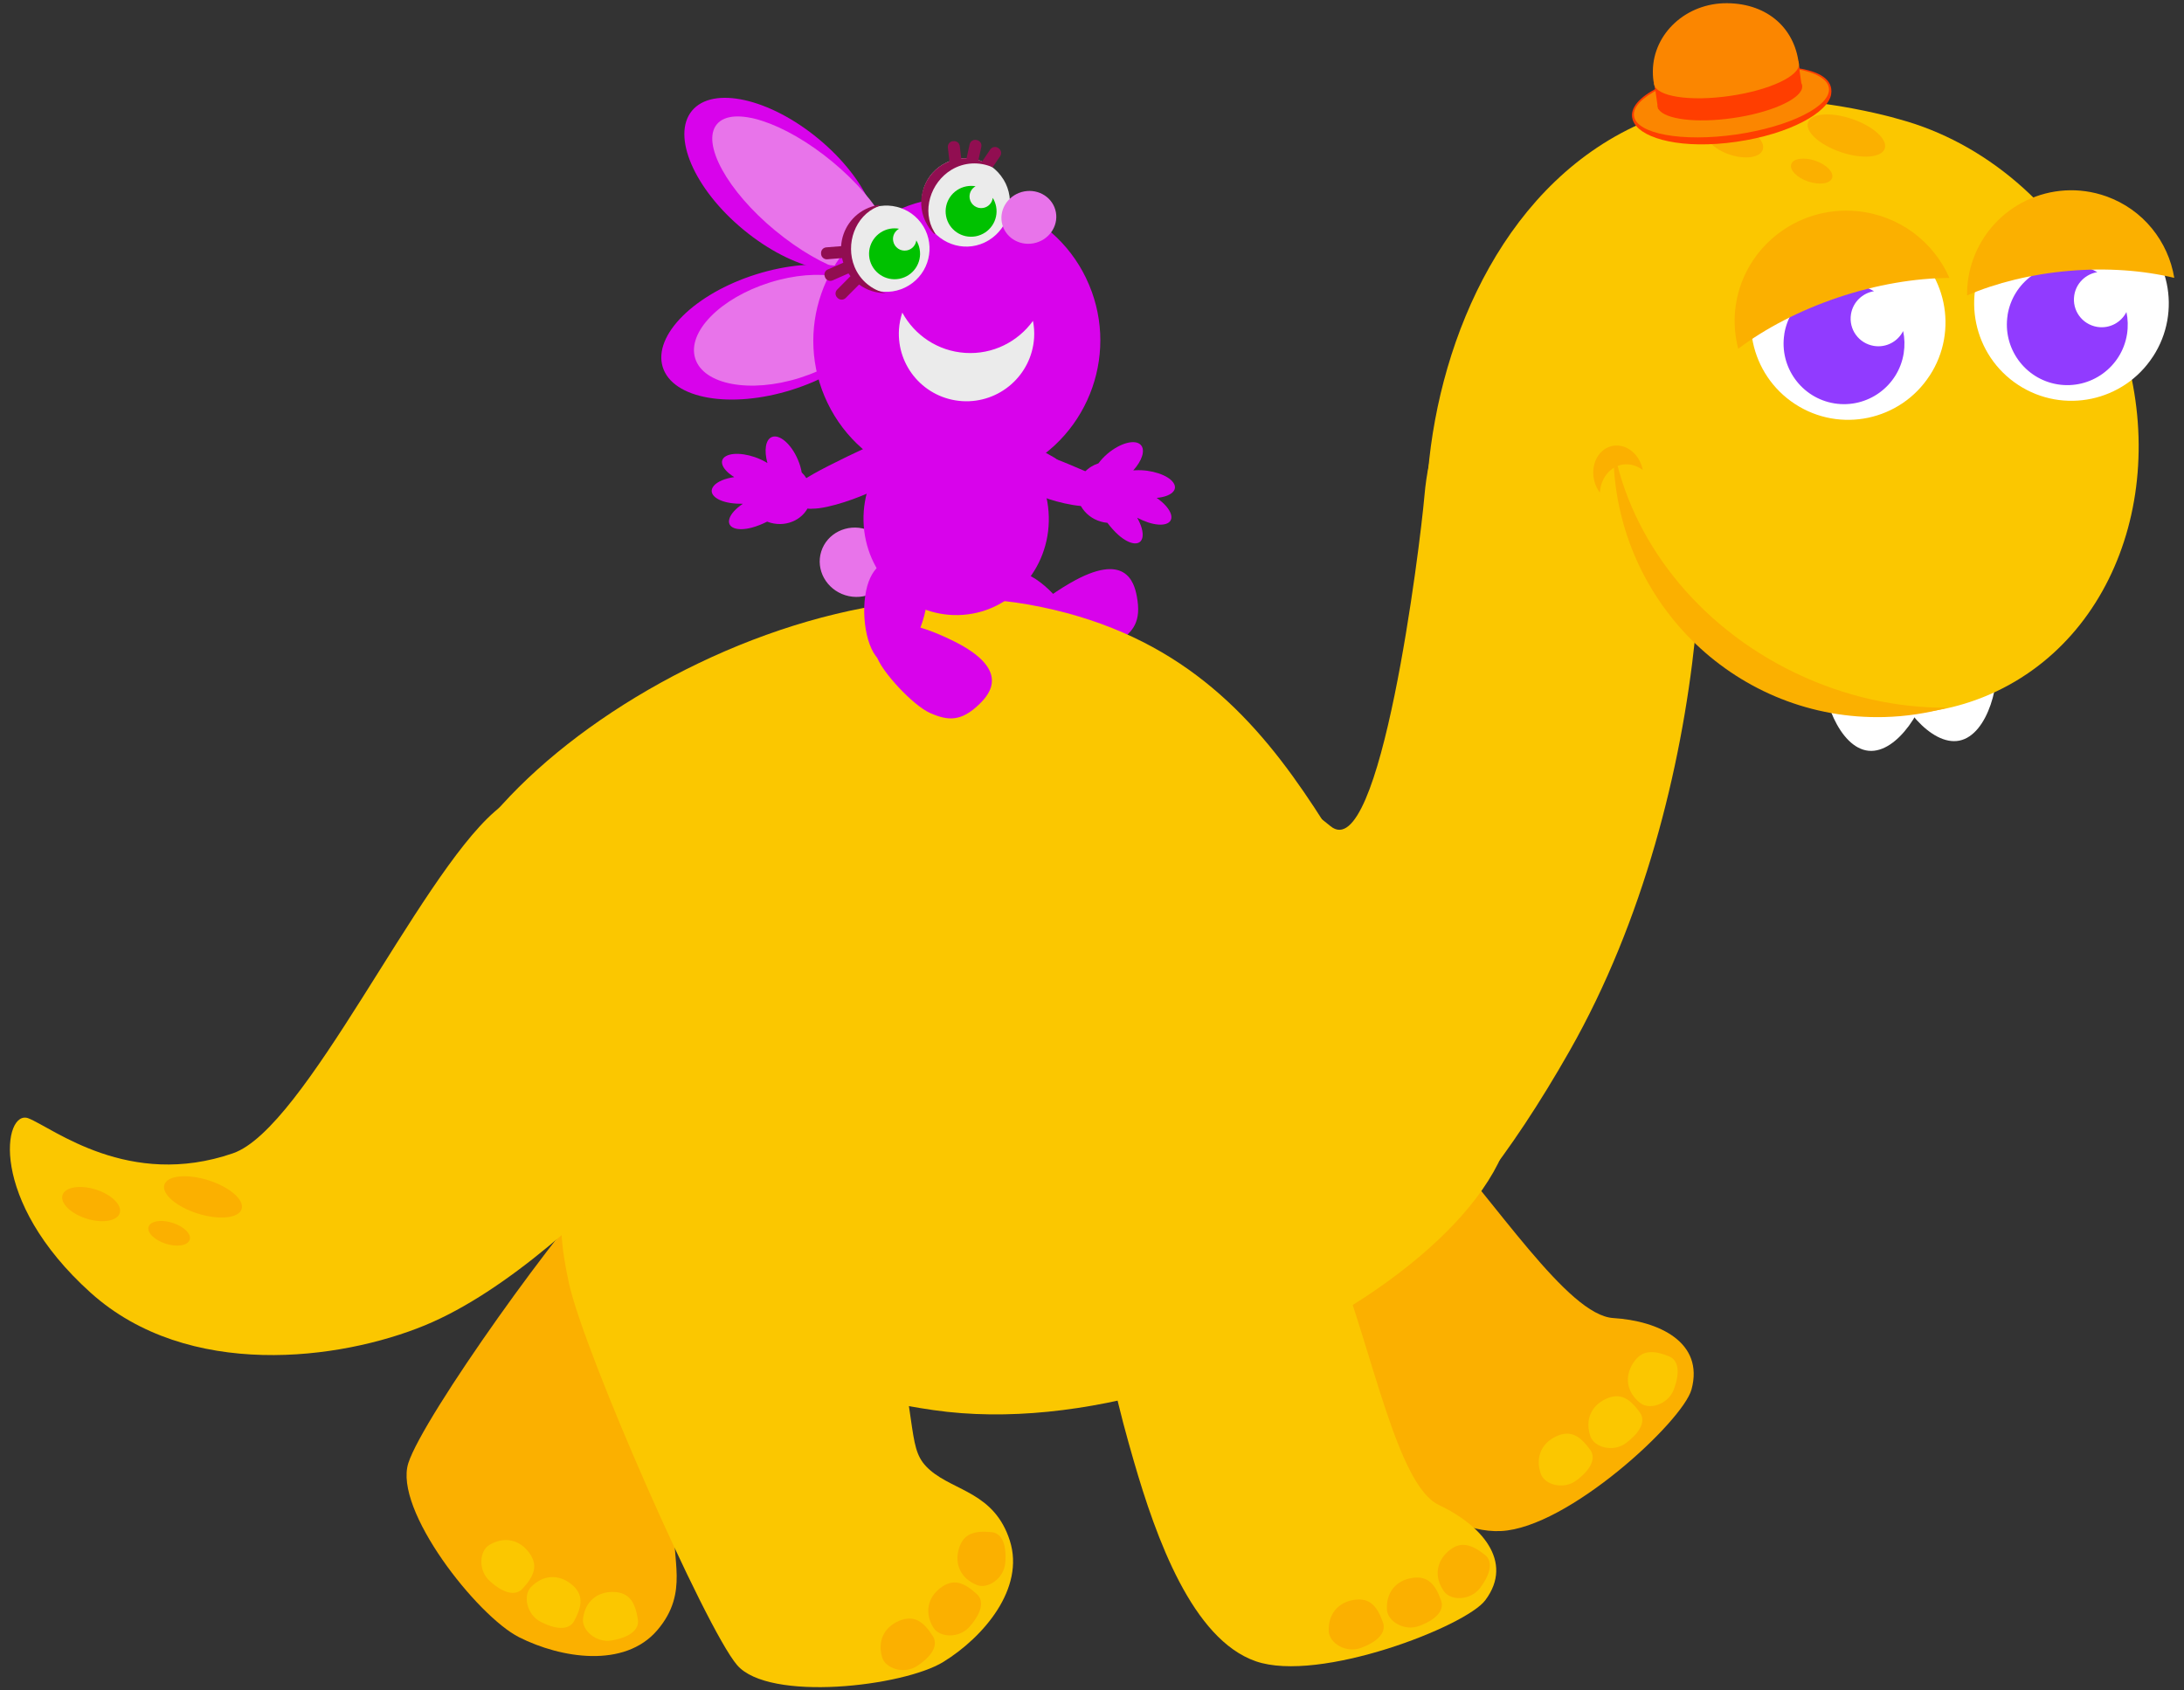 <svg width="217" height="168" viewBox="0 0 217 168" fill="none" xmlns="http://www.w3.org/2000/svg">
<rect x="0" y="0" width="217" height="168" fill="#333333" stroke="none"/>
<g clip-path="url(#clip0_501_6150)">
<path fill-rule="evenodd" clip-rule="evenodd" d="M103.371 65.166C101.905 64.729 101.512 64.411 101.275 63.35C101.039 62.289 102.217 60.336 106.333 57.945C111.826 54.769 112.687 57.87 112.949 59.243C113.435 61.771 112.6 62.8 111.016 63.837C109.432 64.872 104.836 65.596 103.371 65.166Z" fill="#D803EB"/>
<path fill-rule="evenodd" clip-rule="evenodd" d="M99.648 62.782C101.943 64.504 105.541 65.484 106.558 64.124C107.574 62.763 105.635 59.587 103.34 57.858C101.045 56.135 99.262 56.516 98.245 57.877C97.229 59.237 97.354 61.053 99.655 62.782H99.648Z" fill="#D803EB"/>
<path d="M122.141 109.868C114.876 117.2 124.622 130.562 130.503 138.15C135.398 144.46 142.457 152.467 149.123 152.161C155.789 151.861 167.213 141.246 168.067 138.088C169.339 133.401 164.837 131.273 160.291 130.992C155.745 130.712 148.649 119.428 141.771 111.977C134.893 104.526 129.405 102.529 122.134 109.861L122.141 109.868Z" fill="#FBB000"/>
<path d="M165.853 134.812C166.595 135.111 167.057 136.079 166.309 138.088C165.747 139.586 163.883 140.154 162.972 139.436C161.619 138.369 161.395 136.84 162.255 135.486C163.11 134.131 164.263 134.163 165.86 134.805L165.853 134.812Z" fill="#FBC700"/>
<path d="M162.947 140.397C163.415 141.046 163.284 142.113 161.569 143.405C160.291 144.372 158.408 143.848 158.027 142.756C157.46 141.133 158.09 139.717 159.543 139.037C160.989 138.356 161.95 138.999 162.954 140.397H162.947Z" fill="#FBC700"/>
<path d="M158.015 144.116C158.482 144.766 158.351 145.833 156.637 147.124C155.358 148.092 153.475 147.568 153.095 146.475C152.527 144.853 153.157 143.436 154.61 142.756C156.057 142.076 157.017 142.719 158.021 144.116H158.015Z" fill="#FBC700"/>
<path d="M79.394 111.734C87.414 115.328 87.888 130.524 78.858 139.605C69.829 148.685 67.603 148.479 67.104 151.637C66.599 154.788 68.557 158.22 65.302 162.021C62.047 165.822 55.742 164.817 51.577 162.714C47.411 160.611 39.086 150.033 40.571 145.408C42.055 140.784 55.954 121.288 61.111 116.314C66.274 111.347 71.375 108.139 79.394 111.734Z" fill="#FBB000"/>
<path d="M63.381 160.973C63.499 161.765 62.907 162.658 60.793 163.032C59.221 163.313 57.781 161.996 57.931 160.848C58.155 159.138 59.359 158.171 60.961 158.214C62.558 158.264 63.125 159.269 63.381 160.973Z" fill="#FBC700"/>
<path d="M57.051 161.097C56.677 161.803 55.667 162.165 53.746 161.197C52.319 160.48 51.951 158.557 52.755 157.727C53.959 156.492 55.505 156.436 56.758 157.434C58.012 158.433 57.862 159.575 57.051 161.097Z" fill="#FBC700"/>
<path d="M51.901 157.908C51.352 158.495 50.286 158.576 48.677 157.147C47.48 156.08 47.623 154.133 48.621 153.54C50.099 152.66 51.608 153.009 52.562 154.295C53.516 155.581 53.073 156.648 51.901 157.908Z" fill="#FBC700"/>
<path d="M146.498 102.385C163.166 116.402 121.966 144.354 92.745 140.141C64.722 136.097 53.416 118.717 43.981 99.127C36.037 82.64 74.343 55.093 102.211 60.086C130.079 65.078 132.386 90.509 146.504 102.385H146.498Z" fill="#FBC700"/>
<path d="M141.528 49.302C141.097 54.263 137.15 86.222 132.193 82.103C117.582 69.959 110.897 91.027 112.132 110.361C113.373 129.694 131.775 147.006 155.97 104.413C170.636 78.596 170.973 44.06 166.539 35.298C161.763 25.862 143.149 30.499 141.528 49.302Z" fill="#FBC700"/>
<path d="M115.319 115.821C105.859 119.946 109.981 135.972 112.65 145.196C114.87 152.866 118.474 162.92 124.778 165.104C131.083 167.288 145.618 161.647 147.576 159.038C150.488 155.156 147.09 151.512 142.968 149.571C138.846 147.63 136.42 134.518 132.779 125.051C129.143 115.584 124.772 111.702 115.312 115.828L115.319 115.821Z" fill="#FBC700"/>
<path d="M147.552 154.538C148.181 155.031 148.356 156.092 147.065 157.809C146.105 159.088 144.153 159.107 143.48 158.164C142.482 156.76 142.694 155.231 143.897 154.17C145.095 153.116 146.198 153.465 147.545 154.532L147.552 154.538Z" fill="#FBB000"/>
<path d="M143.193 159.088C143.454 159.843 143.037 160.829 141.022 161.59C139.526 162.158 137.867 161.129 137.805 159.968C137.711 158.245 138.721 157.072 140.299 156.823C141.883 156.573 142.619 157.459 143.193 159.088Z" fill="#FBB000"/>
<path d="M137.418 161.266C137.68 162.021 137.262 163.007 135.248 163.768C133.751 164.336 132.093 163.307 132.03 162.146C131.937 160.423 132.947 159.25 134.525 159.001C136.109 158.751 136.844 159.637 137.418 161.266Z" fill="#FBB000"/>
<path d="M62.439 109.699C69.704 104.75 85.362 117.356 88.361 129.807C91.361 142.263 90.02 144.054 92.439 146.132C94.859 148.21 98.806 148.348 100.334 153.109C101.862 157.877 97.702 162.72 93.73 165.166C89.758 167.613 76.395 169.167 73.233 165.478C70.078 161.79 58.043 134.493 56.521 127.491C54.994 120.489 55.187 114.642 62.445 109.693L62.439 109.699Z" fill="#FBC700"/>
<path d="M98.545 152.273C99.343 152.354 100.054 153.153 99.885 155.3C99.761 156.897 98.127 157.958 97.054 157.521C95.458 156.872 94.822 155.462 95.271 153.927C95.72 152.392 96.836 152.098 98.545 152.273Z" fill="#FBB000"/>
<path d="M97.073 158.439C97.659 158.982 97.752 160.049 96.337 161.665C95.283 162.87 93.331 162.745 92.733 161.753C91.841 160.28 92.178 158.763 93.456 157.802C94.734 156.835 95.807 157.272 97.073 158.439Z" fill="#FBB000"/>
<path d="M92.695 162.626C93.125 163.3 92.938 164.361 91.149 165.553C89.82 166.446 87.968 165.815 87.644 164.705C87.164 163.051 87.881 161.678 89.365 161.072C90.849 160.473 91.772 161.166 92.695 162.62V162.626Z" fill="#FBB000"/>
<path d="M77.386 99.246C77.386 99.246 58.38 125.051 42.217 131.716C33.798 135.186 18.689 137.171 9.03 128.496C-1.265 119.247 0.362 110.155 2.838 111.147C5.313 112.139 12.809 118.187 23.148 114.617C30.331 112.139 41.475 87.351 49.151 80.661C56.827 73.971 66.237 70.745 74.163 78.677C82.088 86.609 77.38 99.246 77.38 99.246H77.386Z" fill="#FBC700"/>
<path d="M20.691 117.294C22.811 117.962 24.302 119.247 24.008 120.159C23.722 121.076 21.77 121.276 19.65 120.608C17.529 119.94 16.039 118.655 16.332 117.743C16.619 116.826 18.571 116.626 20.691 117.294Z" fill="#FBB000"/>
<path d="M9.51 118.218C11.082 118.711 12.148 119.759 11.899 120.558C11.649 121.357 10.171 121.606 8.6 121.113C7.028 120.62 5.962 119.572 6.211 118.773C6.461 117.974 7.939 117.725 9.51 118.218Z" fill="#FBB000"/>
<path d="M17.136 121.525C18.265 121.881 19.032 122.636 18.851 123.21C18.67 123.784 17.61 123.965 16.482 123.61C15.353 123.254 14.586 122.499 14.761 121.925C14.941 121.35 16.002 121.169 17.13 121.525H17.136Z" fill="#FBB000"/>
<path d="M73.863 22.823C78.746 26.86 84.37 28.115 86.428 25.619C88.492 23.128 86.204 17.836 81.327 13.799C76.445 9.761 70.82 8.513 68.756 11.003C66.692 13.493 68.981 18.791 73.863 22.823Z" fill="#D803EB"/>
<path d="M77.037 22.923C81.807 26.867 86.946 28.533 88.505 26.642C90.07 24.751 87.469 20.014 82.699 16.07C77.929 12.126 72.79 10.46 71.225 12.351C69.66 14.242 72.26 18.979 77.031 22.923H77.037Z" fill="#E874EA"/>
<path d="M88.436 56.947C89.004 55.137 87.931 53.196 86.042 52.603C84.152 52.01 82.163 53.003 81.596 54.812C81.028 56.622 82.101 58.563 83.99 59.156C85.88 59.743 87.869 58.757 88.436 56.947Z" fill="#E874EA"/>
<path fill-rule="evenodd" clip-rule="evenodd" d="M87.108 65.241C86.659 63.78 86.709 63.275 87.463 62.488C88.212 61.702 90.494 61.602 94.759 63.718C100.44 66.539 98.332 68.979 97.335 69.952C95.495 71.756 94.179 71.631 92.446 70.876C90.712 70.127 87.563 66.695 87.114 65.234L87.108 65.241Z" fill="#D803EB"/>
<path fill-rule="evenodd" clip-rule="evenodd" d="M85.967 59.224C85.555 62.07 86.428 65.696 88.106 65.933C89.783 66.177 91.641 62.944 92.053 60.098C92.464 57.252 91.267 55.873 89.59 55.63C87.912 55.386 86.378 56.373 85.967 59.218V59.224Z" fill="#D803EB"/>
<path fill-rule="evenodd" clip-rule="evenodd" d="M95.209 44.047C95.209 42.45 96.456 41.152 97.996 41.152C99.536 41.152 100.783 42.45 100.783 44.047C100.783 45.645 99.536 46.943 97.996 46.943C96.456 46.943 95.209 45.645 95.209 44.047Z" fill="#D803EB"/>
<path fill-rule="evenodd" clip-rule="evenodd" d="M93.631 53.127C93.631 51.53 94.878 50.232 96.418 50.232C97.959 50.232 99.206 51.524 99.206 53.127C99.206 54.731 97.959 56.023 96.418 56.023C94.878 56.023 93.631 54.725 93.631 53.127Z" fill="#D803EB"/>
<path fill-rule="evenodd" clip-rule="evenodd" d="M85.1 28.639C84.532 27.148 85.231 25.488 86.671 24.938C88.112 24.389 89.733 25.151 90.307 26.648C90.874 28.14 90.176 29.8 88.735 30.349C87.295 30.898 85.667 30.137 85.1 28.639Z" fill="#D803EB"/>
<path fill-rule="evenodd" clip-rule="evenodd" d="M85.799 51.792C85.668 46.512 89.69 42.131 94.772 42.013C99.854 41.888 104.082 46.069 104.207 51.349C104.337 56.629 100.315 61.01 95.233 61.128C90.151 61.253 85.93 57.072 85.799 51.792Z" fill="#D803EB"/>
<path d="M78.69 38.736C84.801 36.814 88.954 32.689 87.975 29.519C86.989 26.355 81.24 25.344 75.129 27.266C69.018 29.188 64.865 33.313 65.85 36.484C66.835 39.648 72.585 40.659 78.696 38.736H78.69Z" fill="#D803EB"/>
<path d="M79.432 37.563C84.34 36.022 87.657 32.645 86.84 30.024C86.023 27.403 81.39 26.536 76.482 28.077C71.575 29.619 68.257 32.995 69.074 35.616C69.885 38.237 74.524 39.105 79.432 37.563Z" fill="#E874EA"/>
<path d="M107.911 27.64C104.494 20.557 95.969 17.593 88.879 21.025C81.783 24.451 78.808 32.97 82.226 40.053C85.643 47.136 94.167 50.101 101.257 46.675C108.353 43.248 111.328 34.73 107.911 27.647V27.64Z" fill="#D803EB"/>
<path d="M99.704 17.843C98.445 15.764 95.738 15.103 93.656 16.364C91.573 17.624 90.974 20.258 92.234 22.336C93.493 24.414 96.138 25.151 98.22 23.89C100.303 22.629 100.97 19.921 99.711 17.843H99.704Z" fill="#EBEBEB"/>
<path d="M93.999 21.468C93.743 20.096 94.653 18.779 96.025 18.517C96.337 18.46 96.642 18.46 96.936 18.511C96.505 18.748 96.256 19.234 96.35 19.74C96.468 20.364 97.073 20.782 97.703 20.663C98.214 20.57 98.582 20.152 98.638 19.665C98.8 19.921 98.912 20.214 98.975 20.532C99.23 21.905 98.326 23.222 96.948 23.484C95.576 23.74 94.254 22.841 93.999 21.468Z" fill="#00C100"/>
<path d="M91.741 22.492C90.513 20.47 87.875 19.827 85.849 21.05C83.822 22.28 83.173 24.92 84.396 26.942C85.624 28.963 88.262 29.613 90.288 28.377C92.315 27.148 92.963 24.514 91.741 22.486V22.492Z" fill="#EBEBEB"/>
<path d="M86.391 25.687C86.135 24.314 87.046 22.997 88.418 22.735C88.73 22.679 89.035 22.679 89.328 22.735C88.898 22.973 88.648 23.459 88.748 23.965C88.867 24.595 89.472 25.007 90.101 24.888C90.613 24.795 90.981 24.377 91.043 23.89C91.199 24.146 91.317 24.439 91.374 24.757C91.629 26.13 90.725 27.453 89.347 27.709C87.975 27.965 86.653 27.06 86.391 25.693V25.687Z" fill="#00C100"/>
<path d="M104.855 20.851C104.456 19.459 102.959 18.673 101.506 19.084C100.053 19.503 99.199 20.963 99.598 22.355C99.997 23.746 101.494 24.533 102.947 24.121C104.4 23.703 105.254 22.242 104.855 20.851Z" fill="#E874EA"/>
<path d="M109.139 46.05C109.382 45.726 109.682 45.395 110.043 45.09C111.322 44.01 112.806 43.623 113.355 44.228C113.816 44.74 113.473 45.788 112.6 46.749C112.675 46.749 112.756 46.737 112.837 46.737C114.383 46.656 116.067 47.211 116.585 47.973C117.09 48.703 116.348 49.358 114.926 49.483C115.674 50.001 116.229 50.625 116.36 51.168C116.578 52.067 115.556 52.404 114.084 51.923C113.722 51.804 113.348 51.642 112.987 51.455C113.392 52.16 113.604 52.872 113.517 53.377C113.355 54.288 112.288 54.195 111.122 53.165C110.735 52.822 110.361 52.397 110.031 51.961C109.912 51.948 109.794 51.935 109.675 51.91C107.917 51.567 106.751 49.957 107.069 48.31C107.281 47.211 108.098 46.381 109.139 46.05Z" fill="#D803EB"/>
<path d="M104.256 45.42C104.412 45.452 104.562 45.501 104.699 45.564C105.366 45.745 107.2 46.575 108.31 47.037C109.226 47.467 109.519 48.06 109.357 48.94C109.245 49.533 108.846 50.001 108.328 50.219C107.518 50.569 104.063 49.708 103.184 49.171C102.292 48.834 101.743 47.923 101.918 46.974C102.118 45.913 103.165 45.214 104.256 45.42Z" fill="#D803EB"/>
<path d="M98.027 44.178C98.183 43.342 98.993 42.762 99.823 42.955C100.527 43.117 103.109 44.515 104.805 45.508C105.797 46.157 106.052 46.955 105.921 47.673C105.716 48.765 104.649 49.477 103.533 49.264C103.521 49.264 102.922 49.09 102.386 48.815C101.4 48.303 99.143 46.687 98.339 45.42C98.07 45.083 97.94 44.64 98.027 44.178Z" fill="#D803EB"/>
<path d="M93.649 16.364C93.867 16.233 94.098 16.12 94.335 16.027L94.179 14.66C94.142 14.348 94.366 14.067 94.678 14.03H94.734C95.046 13.986 95.327 14.211 95.364 14.523L95.507 15.746C95.682 15.727 95.863 15.721 96.037 15.727L96.343 14.342C96.412 14.036 96.711 13.842 97.023 13.911L97.073 13.924C97.378 13.992 97.571 14.292 97.503 14.598L97.216 15.908C97.341 15.945 97.465 15.989 97.59 16.039L98.388 14.86C98.563 14.598 98.918 14.529 99.174 14.704L99.218 14.735C99.48 14.91 99.548 15.259 99.374 15.521L98.625 16.632C98.625 16.632 98.6 16.613 98.582 16.607C97.316 16.058 95.807 16.108 94.535 16.875C92.452 18.136 91.56 20.963 92.82 23.041C93.119 23.528 92.651 23.21 92.165 22.405C90.905 20.326 91.573 17.618 93.655 16.357L93.649 16.364Z" fill="#910E51"/>
<path d="M82.257 26.779L83.791 26.105C83.741 25.956 83.697 25.806 83.666 25.65L82.195 25.768C81.883 25.793 81.608 25.562 81.583 25.25V25.194C81.552 24.882 81.783 24.608 82.095 24.583L83.573 24.464C83.672 22.829 84.683 21.312 86.304 20.651C87.171 20.295 87.738 20.314 87.208 20.532C84.951 21.456 83.984 24.252 84.901 26.505C85.468 27.89 86.653 28.832 88.013 29.132C87.052 29.145 86.123 28.839 85.356 28.277L84.028 29.613C83.803 29.837 83.448 29.837 83.223 29.613L83.186 29.575C82.962 29.357 82.962 28.995 83.186 28.776L84.502 27.447C84.433 27.36 84.365 27.266 84.302 27.172L82.731 27.865C82.444 27.99 82.107 27.865 81.983 27.572L81.964 27.522C81.839 27.235 81.964 26.898 82.257 26.773V26.779Z" fill="#910E51"/>
<path d="M79.457 50.107C78.896 49.464 79.064 48.36 79.875 47.698C80.567 47.13 83.753 45.551 85.905 44.559C87.22 44.016 88.081 44.253 88.561 44.809C89.291 45.645 89.029 47.074 87.975 47.991C87.962 48.004 87.345 48.459 86.703 48.79C85.506 49.402 82.394 50.556 80.716 50.556C80.23 50.606 79.762 50.463 79.457 50.113V50.107Z" fill="#D803EB"/>
<path d="M70.92 48.285C71.282 47.854 72.055 47.542 72.953 47.417C71.737 46.668 71.363 45.751 72.142 45.327C72.947 44.877 74.699 45.133 76.046 45.901C76.121 45.944 76.189 45.982 76.252 46.019C75.903 44.765 76.058 43.679 76.701 43.429C77.462 43.13 78.621 44.141 79.276 45.682C79.463 46.119 79.588 46.544 79.656 46.949C80.436 47.711 80.798 48.821 80.498 49.901C80.049 51.511 78.285 52.435 76.557 51.954C76.439 51.923 76.327 51.879 76.221 51.842C75.734 52.092 75.21 52.297 74.705 52.435C73.209 52.834 72.205 52.441 72.473 51.555C72.616 51.062 73.128 50.525 73.807 50.069C73.402 50.069 72.997 50.051 72.616 49.995C71.082 49.77 70.322 49.009 70.914 48.297L70.92 48.285Z" fill="#D803EB"/>
<path d="M95.913 35.073C98.65 35.248 101.138 33.962 102.635 31.89C102.741 32.433 102.785 33.001 102.747 33.582C102.504 37.289 99.305 40.097 95.601 39.866C91.891 39.629 89.085 36.44 89.322 32.733C89.359 32.153 89.478 31.597 89.652 31.067C90.868 33.307 93.175 34.898 95.913 35.073Z" fill="#EBEBEB"/>
<path d="M191.707 67.25C191.42 70.165 188.57 74.901 185.658 74.614C182.746 74.327 180.869 69.129 181.156 66.214C181.443 63.3 183.781 63.768 186.693 64.055C189.605 64.342 191.994 64.336 191.707 67.25Z" fill="white"/>
<path d="M198.279 64.772C198.872 67.643 197.562 73.01 194.694 73.603C191.825 74.196 188.489 69.79 187.897 66.925C187.304 64.055 189.674 63.811 192.542 63.219C195.411 62.626 197.687 61.908 198.279 64.779V64.772Z" fill="white"/>
<path d="M209.073 29.55C204.715 20.401 197.038 14.111 188.751 11.864C187.423 11.459 177.134 8.719 169.121 10.341C137.799 16.694 135.89 67.831 150.495 70.083C159.954 71.544 162.374 64.504 164.737 58.064C173.024 69.378 186.999 74.134 198.416 68.686C211.605 62.389 216.375 44.871 209.08 29.55H209.073Z" fill="#FBC700"/>
<path fill-rule="evenodd" clip-rule="evenodd" d="M162.075 46.188C160.509 45.888 159.119 47.099 158.963 48.89C158.963 48.915 158.963 48.934 158.963 48.959C158.501 48.341 158.24 47.523 158.314 46.681C158.452 45.114 159.668 44.053 161.039 44.316C162.137 44.528 162.991 45.514 163.222 46.706C162.879 46.45 162.492 46.269 162.075 46.188Z" fill="#FBB000"/>
<path d="M178.425 66.901C168.522 62.158 161.981 53.514 160.31 44.428C160.31 44.778 160.304 45.127 160.31 45.476C160.69 60.092 172.738 71.637 187.223 71.263C189.387 71.207 191.476 70.882 193.472 70.333C188.527 70.364 183.364 69.26 178.425 66.901Z" fill="#FBB000"/>
<path d="M184.012 11.82C186.12 12.538 187.573 13.855 187.267 14.766C186.961 15.677 185.003 15.833 182.896 15.116C180.788 14.398 179.335 13.081 179.641 12.17C179.952 11.259 181.904 11.103 184.012 11.82Z" fill="#FBB000"/>
<path d="M172.812 12.482C174.371 13.012 175.413 14.086 175.144 14.878C174.876 15.671 173.392 15.883 171.833 15.353C170.274 14.822 169.233 13.749 169.501 12.956C169.769 12.164 171.253 11.951 172.812 12.482Z" fill="#FBB000"/>
<path d="M180.358 15.97C181.48 16.351 182.229 17.125 182.035 17.693C181.842 18.261 180.776 18.417 179.653 18.036C178.531 17.655 177.782 16.882 177.976 16.314C178.169 15.746 179.235 15.59 180.358 15.97Z" fill="#FBB000"/>
<path fill-rule="evenodd" clip-rule="evenodd" d="M191.725 37.339C194.65 32.864 193.39 26.873 188.925 23.946C184.448 21.025 178.456 22.286 175.531 26.761C172.619 31.235 173.879 37.233 178.35 40.153C182.821 43.074 188.813 41.807 191.725 37.332V37.339Z" fill="white"/>
<path d="M177.284 33.201C177.814 29.931 180.888 27.691 184.168 28.221C184.91 28.34 185.59 28.589 186.201 28.939C185.06 29.126 184.106 30.018 183.912 31.223C183.669 32.727 184.679 34.131 186.195 34.38C187.417 34.574 188.564 33.944 189.094 32.901C189.244 33.607 189.269 34.349 189.15 35.111C188.627 38.387 185.54 40.615 182.266 40.091C179.005 39.566 176.766 36.484 177.29 33.201H177.284Z" fill="#913BFF"/>
<path fill-rule="evenodd" clip-rule="evenodd" d="M213.912 35.448C216.837 30.973 215.577 24.982 211.112 22.055C206.635 19.134 200.643 20.395 197.718 24.87C194.806 29.344 196.066 35.342 200.537 38.262C205.008 41.183 211 39.916 213.912 35.441V35.448Z" fill="white"/>
<path d="M199.47 31.31C200 28.04 203.074 25.799 206.354 26.33C207.097 26.448 207.776 26.698 208.387 27.048C207.246 27.235 206.292 28.127 206.099 29.332C205.856 30.836 206.866 32.24 208.381 32.489C209.603 32.683 210.751 32.053 211.281 31.011C211.43 31.716 211.455 32.458 211.337 33.22C210.813 36.496 207.726 38.724 204.453 38.2C201.191 37.675 198.953 34.593 199.476 31.31H199.47Z" fill="#913BFF"/>
<path d="M178.768 6.703C179.048 10.454 175.806 10.248 170.829 10.753C166.801 11.165 164.201 10.834 164.226 7.071C164.257 3.308 167.562 0.281 171.609 0.319C175.656 0.35 178.481 2.877 178.761 6.703H178.768Z" fill="#FB8600"/>
<path d="M162.38 12.251C161.095 10.042 165.398 7.751 170.748 6.984C176.092 6.216 182.422 6.36 181.941 9.374C181.655 11.153 177.876 13.318 172.525 14.092C167.175 14.86 163.284 13.811 162.38 12.251Z" fill="#FF3E00"/>
<path d="M162.355 11.533C162.099 9.749 166.227 7.677 171.571 6.909C176.922 6.135 181.461 6.965 181.717 8.744C181.973 10.529 177.845 12.594 172.501 13.368C167.15 14.136 162.611 13.312 162.355 11.533Z" fill="#FB8600"/>
<path d="M164.681 10.572C164.675 10.516 164.675 10.466 164.681 10.41L164.357 8.138L178.668 6.079L178.98 8.257C179.023 8.332 179.048 8.413 179.061 8.5C179.073 8.588 179.067 8.669 179.048 8.756V8.781C178.755 9.929 175.849 11.209 172.189 11.733C168.522 12.264 165.38 11.852 164.781 10.834H164.744L164.725 10.722C164.706 10.672 164.687 10.616 164.681 10.566V10.572Z" fill="#FF3E00"/>
<path d="M164.363 8.369C164.188 7.152 167.263 5.705 171.235 5.137C175.201 4.569 178.562 5.087 178.736 6.304C178.911 7.521 175.837 8.968 171.865 9.536C167.899 10.111 164.538 9.586 164.363 8.369Z" fill="#FB8600"/>
<path d="M182.596 29.575C186.469 28.271 190.285 27.641 193.69 27.622C192.137 24.052 188.726 21.4 184.548 20.988C178.437 20.389 172.999 24.807 172.401 30.855C172.27 32.171 172.401 33.451 172.706 34.661C175.394 32.646 178.767 30.867 182.596 29.575Z" fill="#FBB000"/>
<path d="M205.55 26.923C209.354 26.592 212.946 26.873 216.033 27.616C215.44 24.008 212.958 20.819 209.267 19.509C203.873 17.593 197.949 20.414 196.035 25.812C195.617 26.985 195.436 28.183 195.448 29.357C198.336 28.115 201.796 27.247 205.55 26.923Z" fill="#FBB000"/>
</g>
<defs>
<clipPath id="clip0_501_6150">
<rect width="215.047" height="167.362" fill="white" transform="translate(0.986 0.319)"/>
</clipPath>
</defs>
</svg>
